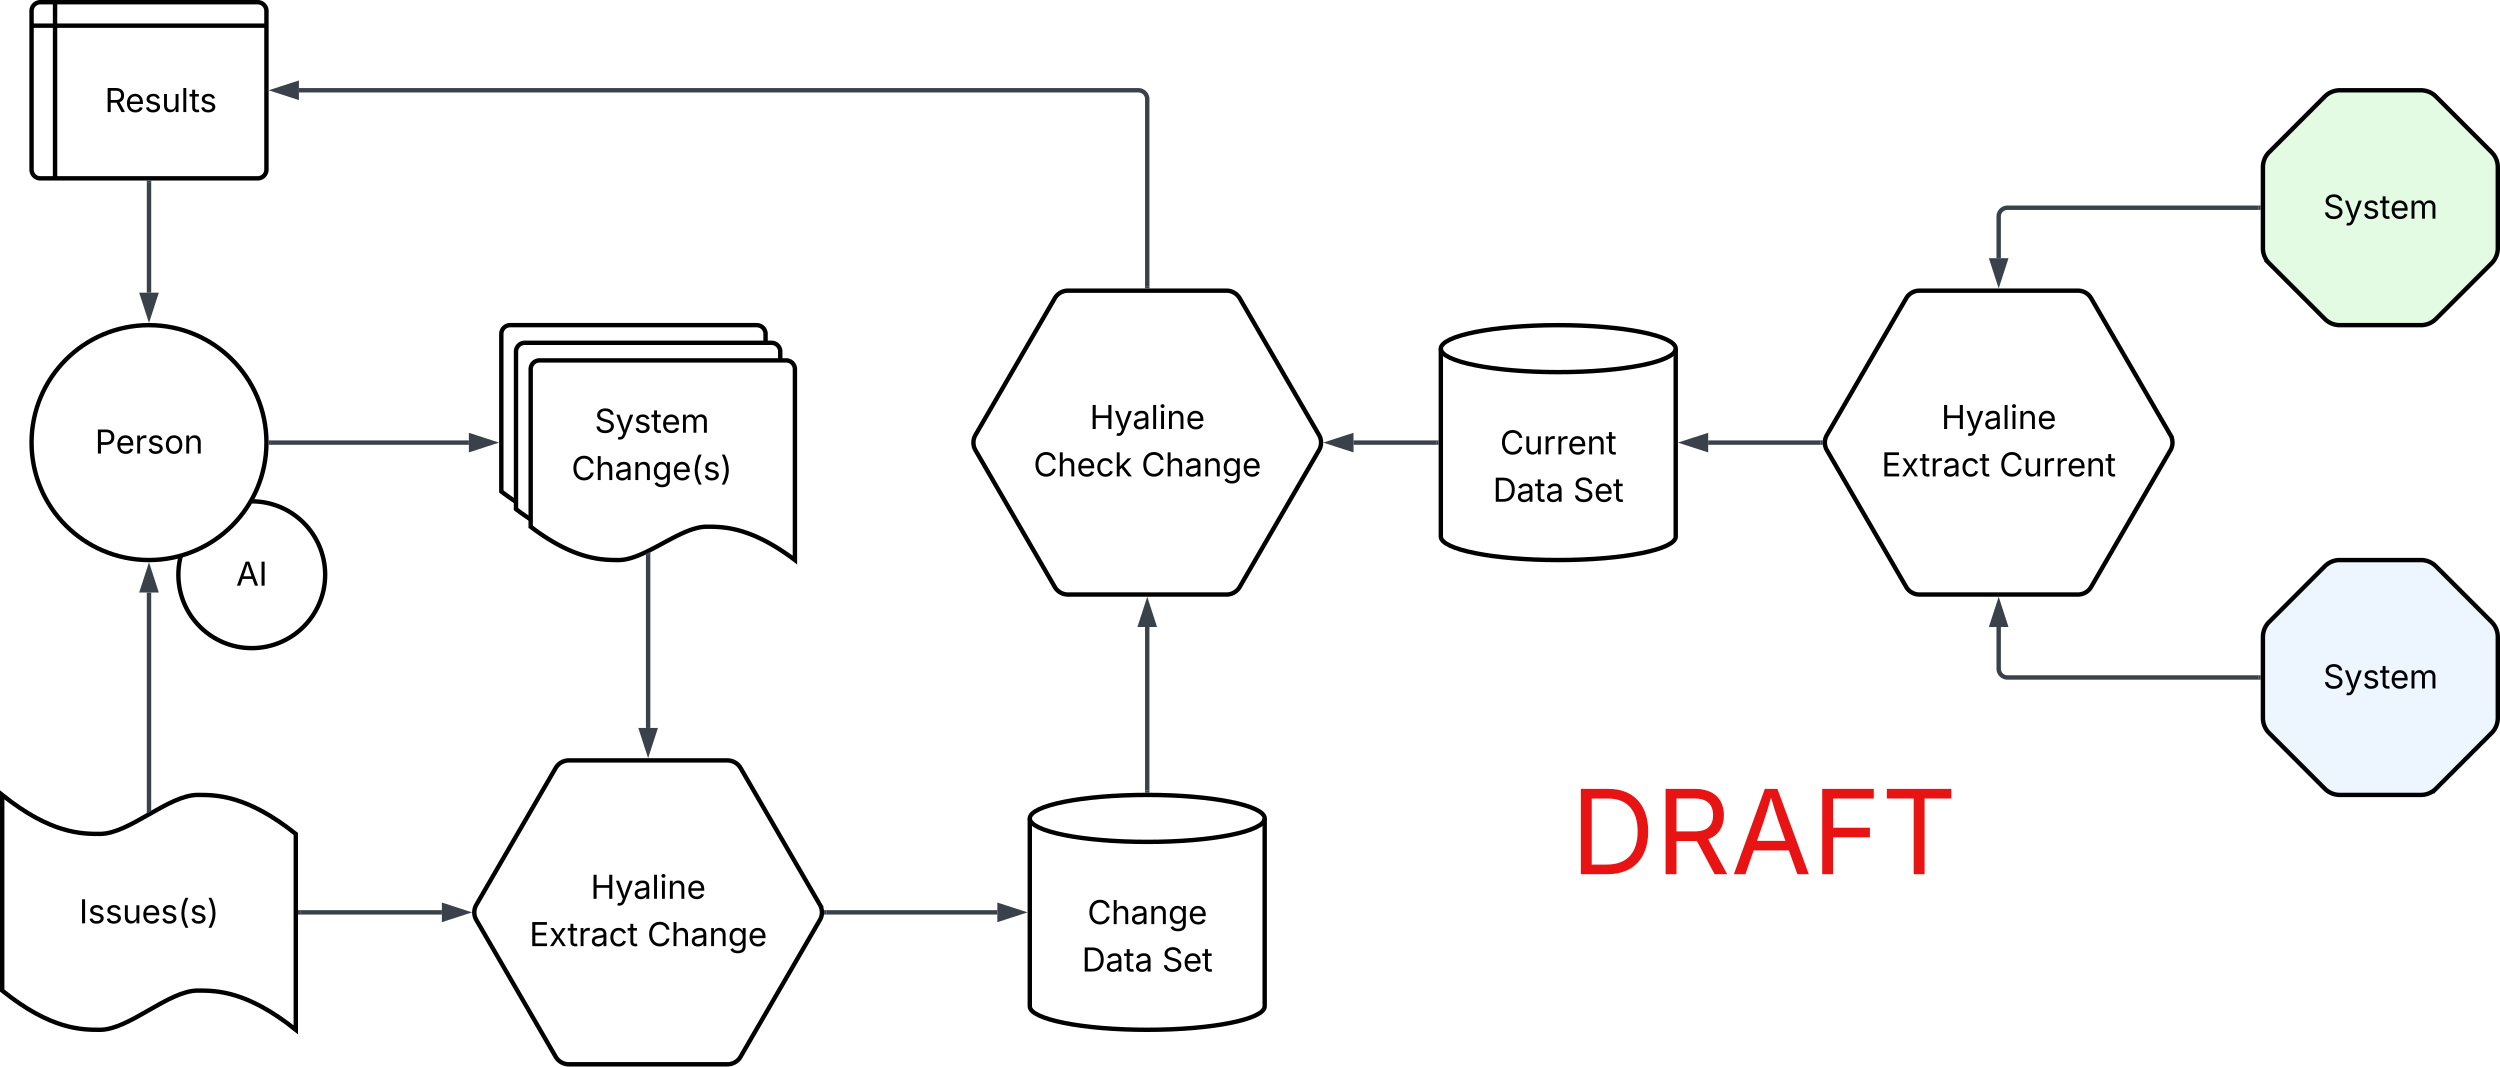 <svg xmlns="http://www.w3.org/2000/svg" xmlns:xlink="http://www.w3.org/1999/xlink" xmlns:lucid="lucid" width="1703" height="726.5"><g transform="translate(-38.5 -98.5)" lucid:page-tab-id="C5_dMou2Owx8"><path d="M0 0h1760v1360H0z" fill="#fff"/><path d="M260 490c0 27.6-22.4 50-50 50s-50-22.4-50-50 22.4-50 50-50 50 22.4 50 50z" stroke="#000" stroke-width="3" fill="#fff"/><use xlink:href="#a" transform="matrix(1,0,0,1,165,445) translate(34.35 52.465)"/><path d="M220 400c0 44.18-35.82 80-80 80s-80-35.82-80-80 35.82-80 80-80 80 35.82 80 80z" stroke="#000" stroke-width="3" fill="#fff"/><use xlink:href="#b" transform="matrix(1,0,0,1,65,325) translate(38.211 82.465)"/><path d="M380 326a6 6 0 0 1 6-6h168a6 6 0 0 1 6 6v130c-30.06-22.7-48.78-22.7-60.12-22.7-18 0-41.94 22.7-59.94 22.7-11.16 0-30.06 0-59.94-22.7z" stroke="#000" stroke-width="3" fill="#fff"/><path d="M390 338a6 6 0 0 1 6-6h168a6 6 0 0 1 6 6v130c-30.06-22.7-48.78-22.7-60.12-22.7-18 0-41.94 22.7-59.94 22.7-11.16 0-30.06 0-59.94-22.7z" stroke="#000" stroke-width="3" fill="#fff"/><path d="M400 350a6 6 0 0 1 6-6h168a6 6 0 0 1 6 6v130c-30.06-22.7-48.78-22.7-60.12-22.7-18 0-41.94 22.7-59.94 22.7-11.16 0-30.06 0-59.94-22.7z" stroke="#000" stroke-width="3" fill="#fff"/><use xlink:href="#c" transform="matrix(1,0,0,1,405,349) translate(38.524 44.278)"/><use xlink:href="#d" transform="matrix(1,0,0,1,405,349) translate(22.747 76.543)"/><path d="M1180 464c0 8.84-35.82 16-80 16s-80-7.16-80-16V336c0-8.84 35.82-16 80-16s80 7.16 80 16z" stroke="#000" stroke-width="3" fill="#fff"/><path d="M1180 336c0 8.84-35.82 16-80 16s-80-7.16-80-16" stroke="#000" stroke-width="3" fill="none"/><use xlink:href="#e" transform="matrix(1,0,0,1,1025,357) translate(35.281 51.028)"/><use xlink:href="#f" transform="matrix(1,0,0,1,1025,357) translate(30.447 83.293)"/><use xlink:href="#g" transform="matrix(1,0,0,1,1025,357) translate(85.069 83.293)"/><path d="M40 640c33.2 26.56 54.2 26.56 66.6 26.56 20 0 46.6-26.56 66.6-26.56 12.6 0 33.4 0 66.8 26.56V800c-33.4-26.72-54.2-26.72-66.8-26.72-20 0-46.6 26.72-66.6 26.72-12.4 0-33.4 0-66.6-26.72z" stroke="#000" stroke-width="3" fill="#fff"/><use xlink:href="#h" transform="matrix(1,0,0,1,45,645) translate(47.403 82.465)"/><path d="M900 784c0 8.84-35.82 16-80 16s-80-7.16-80-16V656c0-8.84 35.82-16 80-16s80 7.16 80 16z" stroke="#000" stroke-width="3" fill="#fff"/><path d="M900 656c0 8.84-35.82 16-80 16s-80-7.16-80-16" stroke="#000" stroke-width="3" fill="none"/><use xlink:href="#i" transform="matrix(1,0,0,1,745,677) translate(34.218 51.028)"/><use xlink:href="#f" transform="matrix(1,0,0,1,745,677) translate(30.447 83.293)"/><use xlink:href="#g" transform="matrix(1,0,0,1,745,677) translate(85.069 83.293)"/><path d="M703 405.2a10.35 10.35 0 0 1 0-10.4l54-93.1a10.4 10.4 0 0 1 9-5.2h108a10.4 10.4 0 0 1 9 5.2l54 93.1a10.35 10.35 0 0 1 0 10.4l-54 93.1a10.4 10.4 0 0 1-9 5.2H766a10.4 10.4 0 0 1-9-5.2z" stroke="#000" stroke-width="3" fill="#fff"/><use xlink:href="#j" transform="matrix(1,0,0,1,705,301.5) translate(75.839 89.247)"/><use xlink:href="#k" transform="matrix(1,0,0,1,705,301.5) translate(37.488 121.512)"/><use xlink:href="#l" transform="matrix(1,0,0,1,705,301.5) translate(110.958 121.512)"/><path d="M1580 212.4a14.48 14.48 0 0 1 4.24-10.24l37.92-37.92a14.48 14.48 0 0 1 10.24-4.24h55.2a14.48 14.48 0 0 1 10.24 4.24l37.92 37.92a14.48 14.48 0 0 1 4.24 10.24v55.2a14.48 14.48 0 0 1-4.24 10.24l-37.92 37.92a14.48 14.48 0 0 1-10.24 4.24h-55.2a14.48 14.48 0 0 1-10.24-4.24l-37.92-37.92a14.48 14.48 0 0 1-4.24-10.24z" stroke="#000" stroke-width="3" fill="#e3fae3"/><use xlink:href="#m" transform="matrix(1,0,0,1,1585,165) translate(36.024 82.465)"/><path d="M1580 532.4a14.48 14.48 0 0 1 4.24-10.24l37.92-37.92a14.48 14.48 0 0 1 10.24-4.24h55.2a14.48 14.48 0 0 1 10.24 4.24l37.92 37.92a14.48 14.48 0 0 1 4.24 10.24v55.2a14.48 14.48 0 0 1-4.24 10.24l-37.92 37.92a14.48 14.48 0 0 1-10.24 4.24h-55.2a14.48 14.48 0 0 1-10.24-4.24l-37.92-37.92a14.48 14.48 0 0 1-4.24-10.24z" stroke="#000" stroke-width="3" fill="#edf5ff"/><use xlink:href="#m" transform="matrix(1,0,0,1,1585,485) translate(36.024 82.465)"/><path d="M820 637V525.62" stroke="#3a414a" stroke-width="3" fill="none"/><path d="M821.48 638.54l-1.46-.04h-1.5v-1.54h2.96z" stroke="#3a414a" stroke-width=".05" fill="#3a414a"/><path d="M820 509.85l4.63 14.27h-9.26z" stroke="#3a414a" stroke-width="3" fill="#3a414a"/><path d="M1017 400h-56.5" stroke="#3a414a" stroke-width="3" fill="none"/><path d="M1018.5 401.48h-1.54v-2.96h1.54z" stroke="#3a414a" stroke-width=".05" fill="#3a414a"/><path d="M944.74 400l14.27-4.63v9.26z" stroke="#3a414a" stroke-width="3" fill="#3a414a"/><path d="M60 106a6 6 0 0 1 6-6h148a6 6 0 0 1 6 6v108a6 6 0 0 1-6 6H66a6 6 0 0 1-6-6zm16-6v120M60 116h160" stroke="#000" stroke-width="3" fill="#fff"/><use xlink:href="#n" transform="matrix(1,0,0,1,81,121) translate(28.854 53.84)"/><path d="M223 400h134.88" stroke="#3a414a" stroke-width="3" fill="none"/><path d="M223.04 401.48h-1.58l.04-1.46v-.73l-.03-.78h1.57z" stroke="#3a414a" stroke-width=".05" fill="#3a414a"/><path d="M373.65 400l-14.27 4.63v-9.26z" stroke="#3a414a" stroke-width="3" fill="#3a414a"/><path d="M140 650.27V502.12" stroke="#3a414a" stroke-width="3" fill="none"/><path d="M141.47 651l-2.94 1.55v-2.32h2.94z" stroke="#3a414a" stroke-width=".05" fill="#3a414a"/><path d="M140 486.35l4.63 14.27h-9.26z" stroke="#3a414a" stroke-width="3" fill="#3a414a"/><path d="M140 223v74.88" stroke="#3a414a" stroke-width="3" fill="none"/><path d="M141.47 223.04h-2.94v-1.54h2.94z" stroke="#3a414a" stroke-width=".05" fill="#3a414a"/><path d="M140 313.65l-4.63-14.27h9.26z" stroke="#3a414a" stroke-width="3" fill="#3a414a"/><path d="M820 293.5V166a6 6 0 0 0-6-6H242.12" stroke="#3a414a" stroke-width="3" fill="none"/><path d="M821.48 295h-2.96v-1.54h2.96z" stroke="#3a414a" stroke-width=".05" fill="#3a414a"/><path d="M226.35 160l14.27-4.63v9.26z" stroke="#3a414a" stroke-width="3" fill="#3a414a"/><path d="M1080 622.5a6 6 0 0 1 6-6h308a6 6 0 0 1 6 6v68a6 6 0 0 1-6 6h-308a6 6 0 0 1-6-6z" fill="none"/><use xlink:href="#o" transform="matrix(1,0,0,1,1080,616.5) translate(28.359 77.5)"/><path d="M363 725.2a10.35 10.35 0 0 1 0-10.4l54-93.1a10.4 10.4 0 0 1 9-5.2h108a10.4 10.4 0 0 1 9 5.2l54 93.1a10.35 10.35 0 0 1 0 10.4l-54 93.1a10.4 10.4 0 0 1-9 5.2H426a10.4 10.4 0 0 1-9-5.2z" stroke="#000" stroke-width="3" fill="#fff"/><use xlink:href="#j" transform="matrix(1,0,0,1,365,621.5) translate(75.839 89.247)"/><use xlink:href="#p" transform="matrix(1,0,0,1,365,621.5) translate(34.097 121.512)"/><use xlink:href="#l" transform="matrix(1,0,0,1,365,621.5) translate(114.349 121.512)"/><path d="M243 720h96.5" stroke="#3a414a" stroke-width="3" fill="none"/><path d="M243.04 721.48h-1.54v-2.96h1.54z" stroke="#3a414a" stroke-width=".05" fill="#3a414a"/><path d="M355.26 720L341 724.63v-9.26z" stroke="#3a414a" stroke-width="3" fill="#3a414a"/><path d="M480 476.44v117.94" stroke="#3a414a" stroke-width="3" fill="none"/><path d="M481.48 476.48h-2.96v-.8l2.96-1.46z" stroke="#3a414a" stroke-width=".05" fill="#3a414a"/><path d="M480 610.15l-4.63-14.27h9.26z" stroke="#3a414a" stroke-width="3" fill="#3a414a"/><path d="M601.4 720h116.48" stroke="#3a414a" stroke-width="3" fill="none"/><path d="M601.43 721.48h-1.64l.02-.24.07-1.24-.08-1.24-.03-.24h1.63z" stroke="#3a414a" stroke-width=".05" fill="#3a414a"/><path d="M733.65 720l-14.27 4.63v-9.26z" stroke="#3a414a" stroke-width="3" fill="#3a414a"/><path d="M1283 405.2a10.35 10.35 0 0 1 0-10.4l54-93.1a10.4 10.4 0 0 1 9-5.2h108a10.4 10.4 0 0 1 9 5.2l54 93.1a10.35 10.35 0 0 1 0 10.4l-54 93.1a10.4 10.4 0 0 1-9 5.2h-108a10.4 10.4 0 0 1-9-5.2z" stroke="#000" stroke-width="3" fill="#fff"/><use xlink:href="#q" transform="matrix(1,0,0,1,1285,301.5) translate(75.839 89.247)"/><use xlink:href="#r" transform="matrix(1,0,0,1,1285,301.5) translate(35.16 121.512)"/><use xlink:href="#s" transform="matrix(1,0,0,1,1285,301.5) translate(115.412 121.512)"/><path d="M1577 240h-171a6 6 0 0 0-6 6v28.38" stroke="#3a414a" stroke-width="3" fill="none"/><path d="M1578.5 241.47h-1.54v-2.94h1.54z" stroke="#3a414a" stroke-width=".05" fill="#3a414a"/><path d="M1400 290.15l-4.63-14.27h9.27z" stroke="#3a414a" stroke-width="3" fill="#3a414a"/><path d="M1577 560h-171a6 6 0 0 1-6-6v-28.38" stroke="#3a414a" stroke-width="3" fill="none"/><path d="M1578.5 561.48h-1.54v-2.96h1.54z" stroke="#3a414a" stroke-width=".05" fill="#3a414a"/><path d="M1400 509.85l4.63 14.27h-9.27z" stroke="#3a414a" stroke-width="3" fill="#3a414a"/><path d="M1278.6 400h-76.48" stroke="#3a414a" stroke-width="3" fill="none"/><path d="M1280.18 398.76l-.07 1.24.08 1.24.03.24h-1.63v-2.96h1.64z" stroke="#3a414a" stroke-width=".05" fill="#3a414a"/><path d="M1186.35 400l14.27-4.63v9.26z" stroke="#3a414a" stroke-width="3" fill="#3a414a"/><defs><path d="M52 0l541-1490h220L1361 0h-200l-149-416H398L254 0H52zm404-582h497c-103-290-145-390-251-756-108 377-145 460-246 756" id="t"/><path d="M370-1490V0H180v-1490h190" id="u"/><g id="a"><use transform="matrix(0.011,0,0,0.011,0,0)" xlink:href="#t"/><use transform="matrix(0.011,0,0,0.011,15.332,0)" xlink:href="#u"/></g><path d="M180 0v-1490h510c348 0 508 209 508 474 0 266-160 477-507 477H370V0H180zm190-706h312c236 0 327-133 327-310 0-176-91-307-329-307H370v617" id="v"/><path d="M628 24c-324 0-524-230-524-574 0-343 198-582 503-582 237 0 487 146 487 559v75H286c9 234 145 362 343 362 132 0 231-58 273-172l174 48C1024-91 857 24 628 24zM287-650h624c-17-190-120-322-304-322-192 0-309 151-320 322" id="w"/><path d="M158 0v-1118h174v172h12c41-113 157-188 290-188 26 0 70 2 91 3v181c-11-2-60-10-108-10-161 0-279 109-279 260V0H158" id="x"/><path d="M538 24C308 24 148-78 108-271l171-41c32 123 123 178 257 178 156 0 256-77 256-169 0-77-54-128-164-154l-186-44c-203-48-300-148-300-305 0-192 176-326 414-326 230 0 351 112 402 269l-163 42c-31-80-94-158-238-158-133 0-233 69-233 162 0 83 57 129 188 160l169 40c203 48 298 149 298 302 0 196-179 339-441 339" id="y"/><path d="M613 24c-304 0-509-231-509-576 0-350 205-580 509-580 305 0 511 230 511 580 0 345-206 576-511 576zm0-161c226 0 329-195 329-415 0-222-103-419-329-419-223 0-326 196-326 419 0 220 103 415 326 415" id="z"/><path d="M338-670V0H158v-1118h173l1 207c72-158 192-221 342-221 226 0 378 139 378 422V0H872v-695c0-172-96-275-252-275-161 0-282 109-282 300" id="A"/><g id="b"><use transform="matrix(0.011,0,0,0.011,0,0)" xlink:href="#v"/><use transform="matrix(0.011,0,0,0.011,14.073,0)" xlink:href="#w"/><use transform="matrix(0.011,0,0,0.011,27.029,0)" xlink:href="#x"/><use transform="matrix(0.011,0,0,0.011,35.395,0)" xlink:href="#y"/><use transform="matrix(0.011,0,0,0.011,47.125,0)" xlink:href="#z"/><use transform="matrix(0.011,0,0,0.011,60.449,0)" xlink:href="#A"/></g><path d="M657 26c-323 0-524-166-541-416h195c15 169 171 246 346 246 202 0 356-106 356-265 5-203-294-238-475-293-239-73-380-191-380-389 0-252 224-419 512-419 294 0 499 171 508 396H992c-17-145-151-228-328-228-193 0-321 102-321 242 0 156 175 211 284 241l149 41c160 44 422 134 422 412 0 244-197 432-541 432" id="B"/><path d="M140 405l46-156c120 36 205 19 263-150l32-93L54-1118h197c107 313 237 620 324 950 87-331 219-637 326-950h196L606 167c-68 178-176 259-334 259-64 0-113-12-132-21" id="C"/><path d="M598-1118v154H368v674c0 100 37 144 132 144 23 0 62-6 92-12L629-6c-37 13-88 20-134 20-193 0-307-107-307-290v-688H20v-154h168v-266h180v266h230" id="D"/><path d="M158 0v-1118h175l1 205c55-151 181-225 313-225 147 0 245 90 285 228 53-141 190-228 352-228 194 0 352 125 352 384V0h-181v-749c0-161-105-225-225-225-151 0-243 103-243 244V0H807v-767c0-124-93-207-219-207-131 0-250 92-250 270V0H158" id="E"/><g id="c"><use transform="matrix(0.011,0,0,0.011,0,0)" xlink:href="#B"/><use transform="matrix(0.011,0,0,0.011,14.258,0)" xlink:href="#C"/><use transform="matrix(0.011,0,0,0.011,26.747,0)" xlink:href="#y"/><use transform="matrix(0.011,0,0,0.011,38.477,0)" xlink:href="#D"/><use transform="matrix(0.011,0,0,0.011,45.53,0)" xlink:href="#w"/><use transform="matrix(0.011,0,0,0.011,58.485,0)" xlink:href="#E"/></g><path d="M783 20c-382 0-661-292-661-764 0-473 279-766 661-766 302 0 548 182 601 489h-190c-42-204-217-313-411-313-268 0-476 208-476 590 0 381 209 588 476 588 195 0 369-110 411-313h190c-52 303-296 489-601 489" id="F"/><path d="M338-670V0H158v-1490h180v566c73-149 190-208 336-208 226 0 379 139 379 422V0H872v-695c0-172-96-275-252-275-161 0-282 109-282 300" id="G"/><path d="M471 26C259 26 90-98 90-318c0-256 228-303 435-329 202-27 287-16 287-108 0-139-79-219-234-219-161 0-248 86-283 164l-173-57c86-203 278-265 451-265 150 0 419 46 419 395V0H815v-152h-12C765-73 660 26 471 26zm31-159c199 0 310-134 310-271v-155c-30 35-226 55-295 64-131 17-246 59-246 186 0 116 97 176 231 176" id="H"/><path d="M611 442c-248 0-391-105-460-228l146-94c47 65 117 165 314 165 178 0 307-82 307-266v-224h-17C863-141 792-18 576-18c-268 0-472-195-472-546 0-346 197-568 476-568 216 0 288 133 326 193h17v-179h175V29c0 289-215 413-487 413zm-5-620c203 0 314-146 314-390 0-237-108-403-314-403-213 0-319 180-319 403 0 230 109 390 319 390" id="I"/><path d="M218-607c0-325 108-727 258-974h175c-155 315-250 682-250 974 0 265 78 531 250 886H476C306-10 218-315 218-607" id="J"/><path d="M96 279C273-86 346-350 346-607c0-292-95-659-250-974h175c150 246 258 650 258 974 0 297-91 602-258 886H96" id="K"/><g id="d"><use transform="matrix(0.011,0,0,0.011,0,0)" xlink:href="#F"/><use transform="matrix(0.011,0,0,0.011,16.233,0)" xlink:href="#G"/><use transform="matrix(0.011,0,0,0.011,29.373,0)" xlink:href="#H"/><use transform="matrix(0.011,0,0,0.011,41.851,0)" xlink:href="#A"/><use transform="matrix(0.011,0,0,0.011,54.98,0)" xlink:href="#I"/><use transform="matrix(0.011,0,0,0.011,68.609,0)" xlink:href="#w"/><use transform="matrix(0.011,0,0,0.011,81.565,0)" xlink:href="#J"/><use transform="matrix(0.011,0,0,0.011,89.67,0)" xlink:href="#y"/><use transform="matrix(0.011,0,0,0.011,101.4,0)" xlink:href="#K"/></g><path d="M537 14c-226 0-379-139-379-422v-710h180v695c0 172 97 275 253 275 160 0 281-109 281-300v-670h181V0H879v-209C806-46 684 14 537 14" id="L"/><g id="e"><use transform="matrix(0.011,0,0,0.011,0,0)" xlink:href="#F"/><use transform="matrix(0.011,0,0,0.011,16.233,0)" xlink:href="#L"/><use transform="matrix(0.011,0,0,0.011,29.373,0)" xlink:href="#x"/><use transform="matrix(0.011,0,0,0.011,38.086,0)" xlink:href="#x"/><use transform="matrix(0.011,0,0,0.011,46.083,0)" xlink:href="#w"/><use transform="matrix(0.011,0,0,0.011,59.039,0)" xlink:href="#A"/><use transform="matrix(0.011,0,0,0.011,72.168,0)" xlink:href="#D"/></g><path d="M645 0H180v-1490h484c435 0 692 280 692 742 0 466-257 748-711 748zM370-168h263c363 0 539-218 539-580 0-358-176-574-521-574H370v1154" id="M"/><g id="f"><use transform="matrix(0.011,0,0,0.011,0,0)" xlink:href="#M"/><use transform="matrix(0.011,0,0,0.011,16.037,0)" xlink:href="#H"/><use transform="matrix(0.011,0,0,0.011,28.516,0)" xlink:href="#D"/><use transform="matrix(0.011,0,0,0.011,35.894,0)" xlink:href="#H"/></g><g id="g"><use transform="matrix(0.011,0,0,0.011,0,0)" xlink:href="#B"/><use transform="matrix(0.011,0,0,0.011,14.258,0)" xlink:href="#w"/><use transform="matrix(0.011,0,0,0.011,27.214,0)" xlink:href="#D"/></g><g id="h"><use transform="matrix(0.011,0,0,0.011,0,0)" xlink:href="#u"/><use transform="matrix(0.011,0,0,0.011,5.968,0)" xlink:href="#y"/><use transform="matrix(0.011,0,0,0.011,17.697,0)" xlink:href="#y"/><use transform="matrix(0.011,0,0,0.011,29.427,0)" xlink:href="#L"/><use transform="matrix(0.011,0,0,0.011,42.567,0)" xlink:href="#w"/><use transform="matrix(0.011,0,0,0.011,55.523,0)" xlink:href="#y"/><use transform="matrix(0.011,0,0,0.011,67.253,0)" xlink:href="#J"/><use transform="matrix(0.011,0,0,0.011,75.358,0)" xlink:href="#y"/><use transform="matrix(0.011,0,0,0.011,87.088,0)" xlink:href="#K"/></g><g id="i"><use transform="matrix(0.011,0,0,0.011,0,0)" xlink:href="#F"/><use transform="matrix(0.011,0,0,0.011,16.233,0)" xlink:href="#G"/><use transform="matrix(0.011,0,0,0.011,29.373,0)" xlink:href="#H"/><use transform="matrix(0.011,0,0,0.011,41.851,0)" xlink:href="#A"/><use transform="matrix(0.011,0,0,0.011,54.98,0)" xlink:href="#I"/><use transform="matrix(0.011,0,0,0.011,68.609,0)" xlink:href="#w"/></g><path d="M180 0v-1490h190v644h782v-644h190V0h-190v-678H370V0H180" id="N"/><path d="M338-1490V0H158v-1490h180" id="O"/><path d="M158 0v-1118h180V0H158zm91-1301c-68 0-125-53-125-119s57-119 125-119c69 0 126 53 126 119s-57 119-126 119" id="P"/><g id="j"><use transform="matrix(0.011,0,0,0.011,0,0)" xlink:href="#N"/><use transform="matrix(0.011,0,0,0.011,16.623,0)" xlink:href="#C"/><use transform="matrix(0.011,0,0,0.011,29.004,0)" xlink:href="#H"/><use transform="matrix(0.011,0,0,0.011,41.482,0)" xlink:href="#O"/><use transform="matrix(0.011,0,0,0.011,46.864,0)" xlink:href="#P"/><use transform="matrix(0.011,0,0,0.011,52.246,0)" xlink:href="#A"/><use transform="matrix(0.011,0,0,0.011,65.375,0)" xlink:href="#w"/></g><path d="M613 24c-304 0-509-231-509-576 0-350 205-580 509-580 216 0 392 114 453 309l-173 49c-33-115-133-197-280-197-223 0-326 196-326 419 0 220 103 415 326 415 150 0 252-85 285-206l172 49C1010-95 832 24 613 24" id="Q"/><path d="M158 0v-1490h180v865h22l478-493h223L593-638 1096 0H865L456-523 338-412V0H158" id="R"/><g id="k"><use transform="matrix(0.011,0,0,0.011,0,0)" xlink:href="#F"/><use transform="matrix(0.011,0,0,0.011,16.233,0)" xlink:href="#G"/><use transform="matrix(0.011,0,0,0.011,29.373,0)" xlink:href="#w"/><use transform="matrix(0.011,0,0,0.011,42.329,0)" xlink:href="#Q"/><use transform="matrix(0.011,0,0,0.011,55.024,0)" xlink:href="#R"/></g><g id="l"><use transform="matrix(0.011,0,0,0.011,0,0)" xlink:href="#F"/><use transform="matrix(0.011,0,0,0.011,16.233,0)" xlink:href="#G"/><use transform="matrix(0.011,0,0,0.011,29.373,0)" xlink:href="#H"/><use transform="matrix(0.011,0,0,0.011,41.851,0)" xlink:href="#A"/><use transform="matrix(0.011,0,0,0.011,54.98,0)" xlink:href="#I"/><use transform="matrix(0.011,0,0,0.011,68.609,0)" xlink:href="#w"/></g><g id="m"><use transform="matrix(0.011,0,0,0.011,0,0)" xlink:href="#B"/><use transform="matrix(0.011,0,0,0.011,14.258,0)" xlink:href="#C"/><use transform="matrix(0.011,0,0,0.011,26.747,0)" xlink:href="#y"/><use transform="matrix(0.011,0,0,0.011,38.477,0)" xlink:href="#D"/><use transform="matrix(0.011,0,0,0.011,45.53,0)" xlink:href="#w"/><use transform="matrix(0.011,0,0,0.011,58.485,0)" xlink:href="#E"/></g><path d="M180 0v-1490h510c348 0 508 194 508 460 0 198-88 351-276 417L1256 0h-220L726-579c-117 2-238 0-356 1V0H180zm190-747h312c235 0 327-108 327-283 0-177-92-293-329-293H370v576" id="S"/><g id="n"><use transform="matrix(0.011,0,0,0.011,0,0)" xlink:href="#S"/><use transform="matrix(0.011,0,0,0.011,13.976,0)" xlink:href="#w"/><use transform="matrix(0.011,0,0,0.011,26.931,0)" xlink:href="#y"/><use transform="matrix(0.011,0,0,0.011,38.661,0)" xlink:href="#L"/><use transform="matrix(0.011,0,0,0.011,51.801,0)" xlink:href="#O"/><use transform="matrix(0.011,0,0,0.011,57.509,0)" xlink:href="#D"/><use transform="matrix(0.011,0,0,0.011,64.562,0)" xlink:href="#y"/></g><path fill="#e81313" d="M645 0H180v-1490h484c435 0 692 280 692 742 0 466-257 748-711 748zM370-168h263c363 0 539-218 539-580 0-358-176-574-521-574H370v1154" id="T"/><path fill="#e81313" d="M180 0v-1490h510c348 0 508 194 508 460 0 198-88 351-276 417L1256 0h-220L726-579c-117 2-238 0-356 1V0H180zm190-747h312c235 0 327-108 327-283 0-177-92-293-329-293H370v576" id="U"/><path fill="#e81313" d="M52 0l541-1490h220L1361 0h-200l-149-416H398L254 0H52zm404-582h497c-103-290-145-390-251-756-108 377-145 460-246 756" id="V"/><path fill="#e81313" d="M180 0v-1490h901v168H370v510h643v168H370V0H180" id="W"/><path fill="#e81313" d="M98-1322v-168h1126v168H757V0H567v-1322H98" id="X"/><g id="o"><use transform="matrix(0.039,0,0,0.039,0,0)" xlink:href="#T"/><use transform="matrix(0.039,0,0,0.039,57.734,0)" xlink:href="#U"/><use transform="matrix(0.039,0,0,0.039,109.219,0)" xlink:href="#V"/><use transform="matrix(0.039,0,0,0.039,164.414,0)" xlink:href="#W"/><use transform="matrix(0.039,0,0,0.039,211.641,0)" xlink:href="#X"/></g><path d="M180 0v-1490h908v168H370v486h669v168H370v500h727V0H180" id="Y"/><path d="M65 0l393-574-370-544h210c88 136 192 297 267 435 67-142 176-302 264-435h206L661-564 1053 0H844c-94-144-206-310-287-458C484-308 366-142 273 0H65" id="Z"/><g id="p"><use transform="matrix(0.011,0,0,0.011,0,0)" xlink:href="#Y"/><use transform="matrix(0.011,0,0,0.011,13.357,0)" xlink:href="#Z"/><use transform="matrix(0.011,0,0,0.011,25.922,0)" xlink:href="#D"/><use transform="matrix(0.011,0,0,0.011,33.192,0)" xlink:href="#x"/><use transform="matrix(0.011,0,0,0.011,41.558,0)" xlink:href="#H"/><use transform="matrix(0.011,0,0,0.011,54.036,0)" xlink:href="#Q"/><use transform="matrix(0.011,0,0,0.011,66.732,0)" xlink:href="#D"/></g><g id="q"><use transform="matrix(0.011,0,0,0.011,0,0)" xlink:href="#N"/><use transform="matrix(0.011,0,0,0.011,16.623,0)" xlink:href="#C"/><use transform="matrix(0.011,0,0,0.011,29.004,0)" xlink:href="#H"/><use transform="matrix(0.011,0,0,0.011,41.482,0)" xlink:href="#O"/><use transform="matrix(0.011,0,0,0.011,46.864,0)" xlink:href="#P"/><use transform="matrix(0.011,0,0,0.011,52.246,0)" xlink:href="#A"/><use transform="matrix(0.011,0,0,0.011,65.375,0)" xlink:href="#w"/></g><g id="r"><use transform="matrix(0.011,0,0,0.011,0,0)" xlink:href="#Y"/><use transform="matrix(0.011,0,0,0.011,13.357,0)" xlink:href="#Z"/><use transform="matrix(0.011,0,0,0.011,25.922,0)" xlink:href="#D"/><use transform="matrix(0.011,0,0,0.011,33.192,0)" xlink:href="#x"/><use transform="matrix(0.011,0,0,0.011,41.558,0)" xlink:href="#H"/><use transform="matrix(0.011,0,0,0.011,54.036,0)" xlink:href="#Q"/><use transform="matrix(0.011,0,0,0.011,66.732,0)" xlink:href="#D"/></g><g id="s"><use transform="matrix(0.011,0,0,0.011,0,0)" xlink:href="#F"/><use transform="matrix(0.011,0,0,0.011,16.233,0)" xlink:href="#L"/><use transform="matrix(0.011,0,0,0.011,29.373,0)" xlink:href="#x"/><use transform="matrix(0.011,0,0,0.011,38.086,0)" xlink:href="#x"/><use transform="matrix(0.011,0,0,0.011,46.083,0)" xlink:href="#w"/><use transform="matrix(0.011,0,0,0.011,59.039,0)" xlink:href="#A"/><use transform="matrix(0.011,0,0,0.011,72.168,0)" xlink:href="#D"/></g></defs></g></svg>